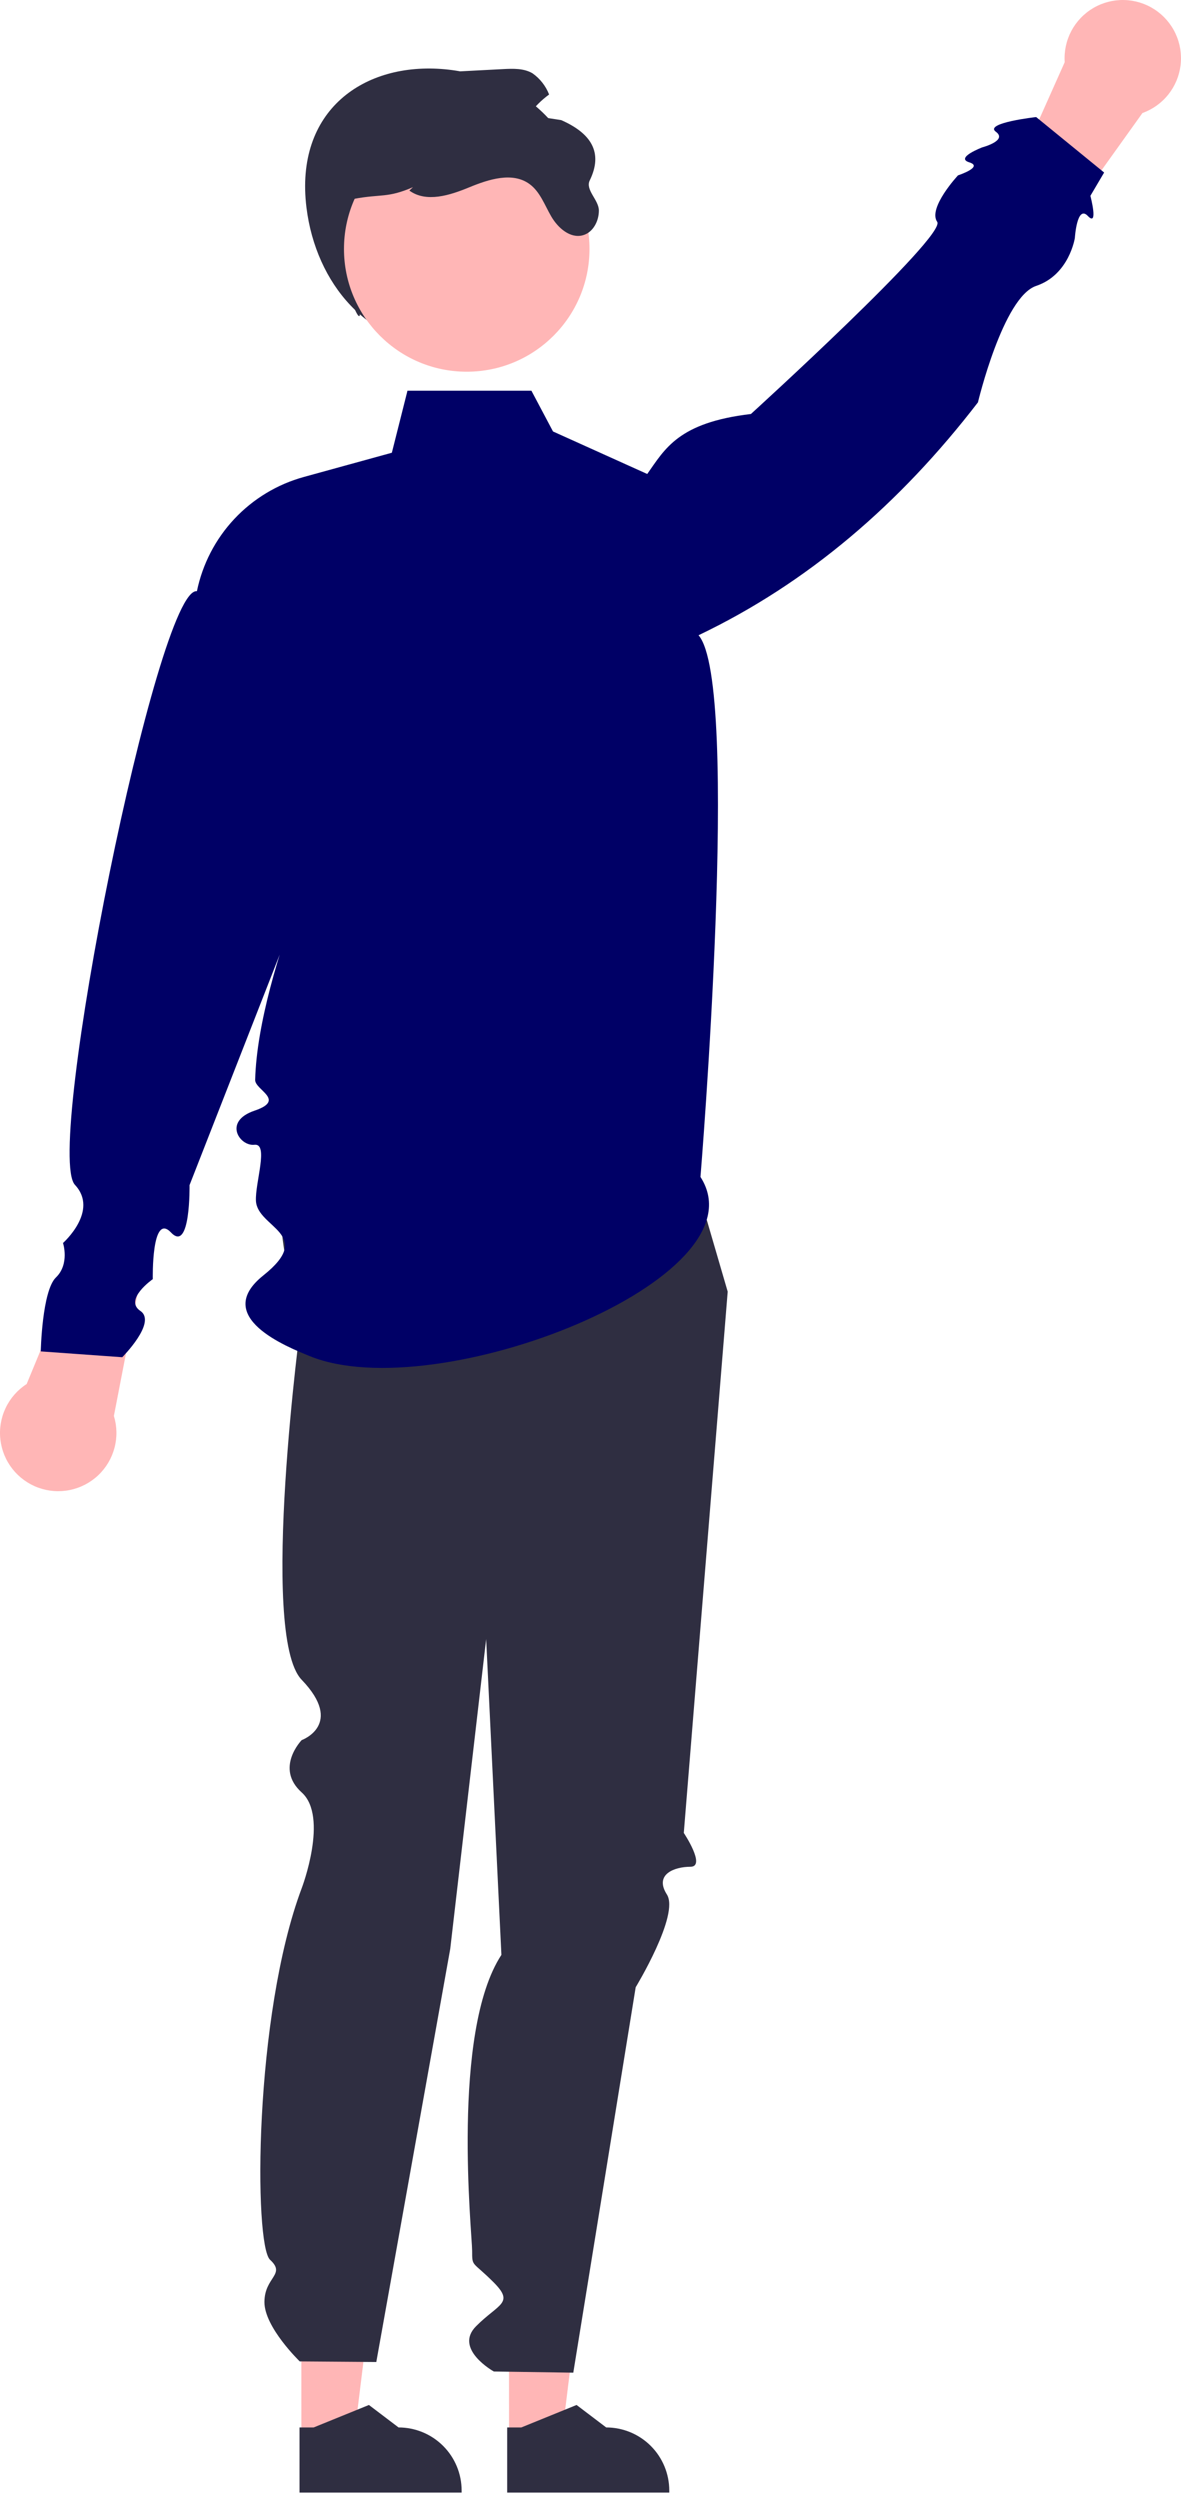 <svg width="103" height="218" viewBox="0 0 103 218" fill="none" xmlns="http://www.w3.org/2000/svg">
<path d="M26.73 18.113C27.55 24.73 32.135 30.186 38.803 30.186C42.005 30.186 45.075 28.914 47.34 26.65C49.604 24.386 50.876 21.315 50.876 18.113C50.876 11.446 45.442 6.657 38.803 6.04C31.758 5.386 25.677 9.618 26.73 18.113Z" fill="#2F2E41"/>
<path d="M44.395 212.548L48.992 212.548L51.179 194.814L44.394 194.815L44.395 212.548Z" fill="#FFB6B6"/>
<path d="M44.233 217.344L58.371 217.344V217.165C58.37 215.706 57.791 214.306 56.759 213.274C55.727 212.242 54.327 211.662 52.868 211.662L50.285 209.703L45.467 211.663L44.233 211.663L44.233 217.344Z" fill="#2F2E41"/>
<path d="M26.285 212.548L30.883 212.548L33.069 194.814L26.284 194.815L26.285 212.548Z" fill="#FFB6B6"/>
<path d="M26.123 217.344L40.261 217.344V217.165C40.261 215.706 39.681 214.306 38.649 213.274C37.617 212.242 36.218 211.662 34.758 211.662L32.175 209.703L27.357 211.663L26.123 211.663L26.123 217.344Z" fill="#2F2E41"/>
<path d="M60.215 101.481L63.466 112.625L59.637 159.823C59.637 159.823 61.609 162.774 60.215 162.774C58.822 162.774 57.036 163.429 58.162 165.191C59.287 166.953 55.441 173.28 55.441 173.28L50 206.887L43.068 206.785C43.068 206.785 39.543 204.821 41.521 202.836C43.499 200.851 44.892 200.851 43.035 198.993C41.177 197.136 41.177 197.695 41.177 196.255C41.177 194.814 39.316 177.209 43.73 170.456L42.4 142.923L39.268 169.93L32.819 205.958L26.141 205.903C26.141 205.903 23.057 202.93 23.062 200.73C23.068 198.529 24.968 198.346 23.554 197.044C22.139 195.743 22.139 175.747 26.318 164.632C26.318 164.632 28.682 158.422 26.313 156.294C23.944 154.166 26.31 151.731 26.31 151.731C26.31 151.731 30.063 150.374 26.307 146.466C22.551 142.557 26.286 114.914 26.286 114.914C26.286 114.914 22.18 103.755 26.339 99.368C30.497 94.98 60.215 101.481 60.215 101.481Z" fill="#2F2E41"/>
<path d="M2.324 120.682L8.123 106.667L12.692 109.205L9.933 123.462C10.209 124.365 10.228 125.328 9.987 126.241C9.747 127.155 9.256 127.983 8.571 128.633C7.885 129.282 7.032 129.728 6.107 129.92C5.182 130.111 4.222 130.041 3.335 129.717C2.448 129.393 1.669 128.827 1.085 128.085C0.501 127.342 0.137 126.451 0.032 125.513C-0.074 124.574 0.085 123.624 0.49 122.771C0.895 121.918 1.53 121.194 2.324 120.682Z" fill="#FFB6B6"/>
<path d="M99.638 9.856L90.814 22.193L86.939 18.685L92.857 5.424C92.793 4.482 92.992 3.54 93.433 2.705C93.875 1.87 94.54 1.175 95.355 0.697C96.17 0.219 97.102 -0.022 98.046 0.002C98.991 0.025 99.91 0.31 100.7 0.827C101.491 1.344 102.122 2.071 102.522 2.927C102.922 3.782 103.076 4.733 102.965 5.671C102.855 6.609 102.485 7.497 101.897 8.237C101.31 8.976 100.527 9.537 99.638 9.856Z" fill="#FFB6B6"/>
<path d="M61.091 102.624C66.814 111.501 38.045 122.767 27.006 118.244C25.073 117.452 18.424 114.837 22.969 111.21C27.514 107.583 22.442 107.073 22.322 104.712C22.242 103.133 23.464 99.671 22.189 99.819C20.914 99.968 19.422 97.785 22.198 96.846C24.975 95.906 22.228 95.05 22.253 94.158C22.518 84.428 29.984 68.95 29.984 68.95L16.531 103.338C16.531 103.338 16.631 109.287 14.915 107.469C13.2 105.651 13.325 111.536 13.325 111.536C13.325 111.536 10.774 113.316 12.241 114.307C13.707 115.297 10.661 118.344 10.661 118.344L3.554 117.836C3.554 117.836 3.665 112.556 4.879 111.388C6.092 110.221 5.496 108.383 5.496 108.383C5.496 108.383 8.656 105.586 6.537 103.315C3.813 100.395 13.746 51.063 17.174 51.551C17.659 49.193 18.786 47.014 20.431 45.256C22.077 43.498 24.177 42.229 26.498 41.59L34.175 39.477L35.538 34.068H46.347L48.23 37.622L56.448 41.33C57.996 39.146 59.152 36.845 65.491 36.099C65.491 36.099 82.571 20.559 81.737 19.345C80.903 18.132 83.551 15.291 83.551 15.291C83.551 15.291 85.812 14.551 84.536 14.156C83.26 13.761 85.672 12.847 85.672 12.847C85.672 12.847 87.905 12.26 86.852 11.488C85.798 10.715 90.368 10.207 90.368 10.207L96.296 15.044L95.098 17.076C95.098 17.076 95.828 19.842 94.875 18.832C93.921 17.822 93.742 20.753 93.742 20.753C93.742 20.753 93.255 23.963 90.368 24.93C87.48 25.897 85.291 35.084 85.291 35.084C78.481 43.937 70.445 50.844 60.922 55.391C64.633 59.651 61.091 102.624 61.091 102.624Z" fill="#000066"/>
<path d="M40.706 32.412C46.618 32.412 51.412 27.618 51.412 21.706C51.412 15.793 46.618 11 40.706 11C34.793 11 30 15.793 30 21.706C30 27.618 34.793 32.412 40.706 32.412Z" fill="#FFB6B6"/>
<path d="M29.455 21.99C29.794 24.316 31.777 27.562 31.313 27.562C30.848 27.562 27.547 17.971 30.848 17.346C33.243 16.893 33.779 17.291 36.017 16.32L35.701 16.617C37.182 17.694 39.244 17.03 40.934 16.329C42.629 15.633 44.686 14.969 46.172 16.041C47.105 16.715 47.5 17.885 48.08 18.878C48.661 19.877 49.733 20.82 50.839 20.513C51.725 20.267 52.236 19.273 52.231 18.354C52.227 17.434 51.03 16.56 51.433 15.735C52.628 13.29 51.553 11.624 48.949 10.474C48.001 10.33 47.054 10.183 46.107 10.033C46.603 9.345 47.205 8.74 47.89 8.24C47.6 7.498 47.1 6.858 46.45 6.397C45.694 5.947 44.756 5.979 43.878 6.025C41.918 6.128 39.96 6.23 38.004 6.332C36.555 6.406 35.055 6.494 33.76 7.158C32.144 7.99 31.085 9.61 30.314 11.259C28.587 14.964 28.861 17.945 29.455 21.99Z" fill="#2F2E41"/>
</svg>
